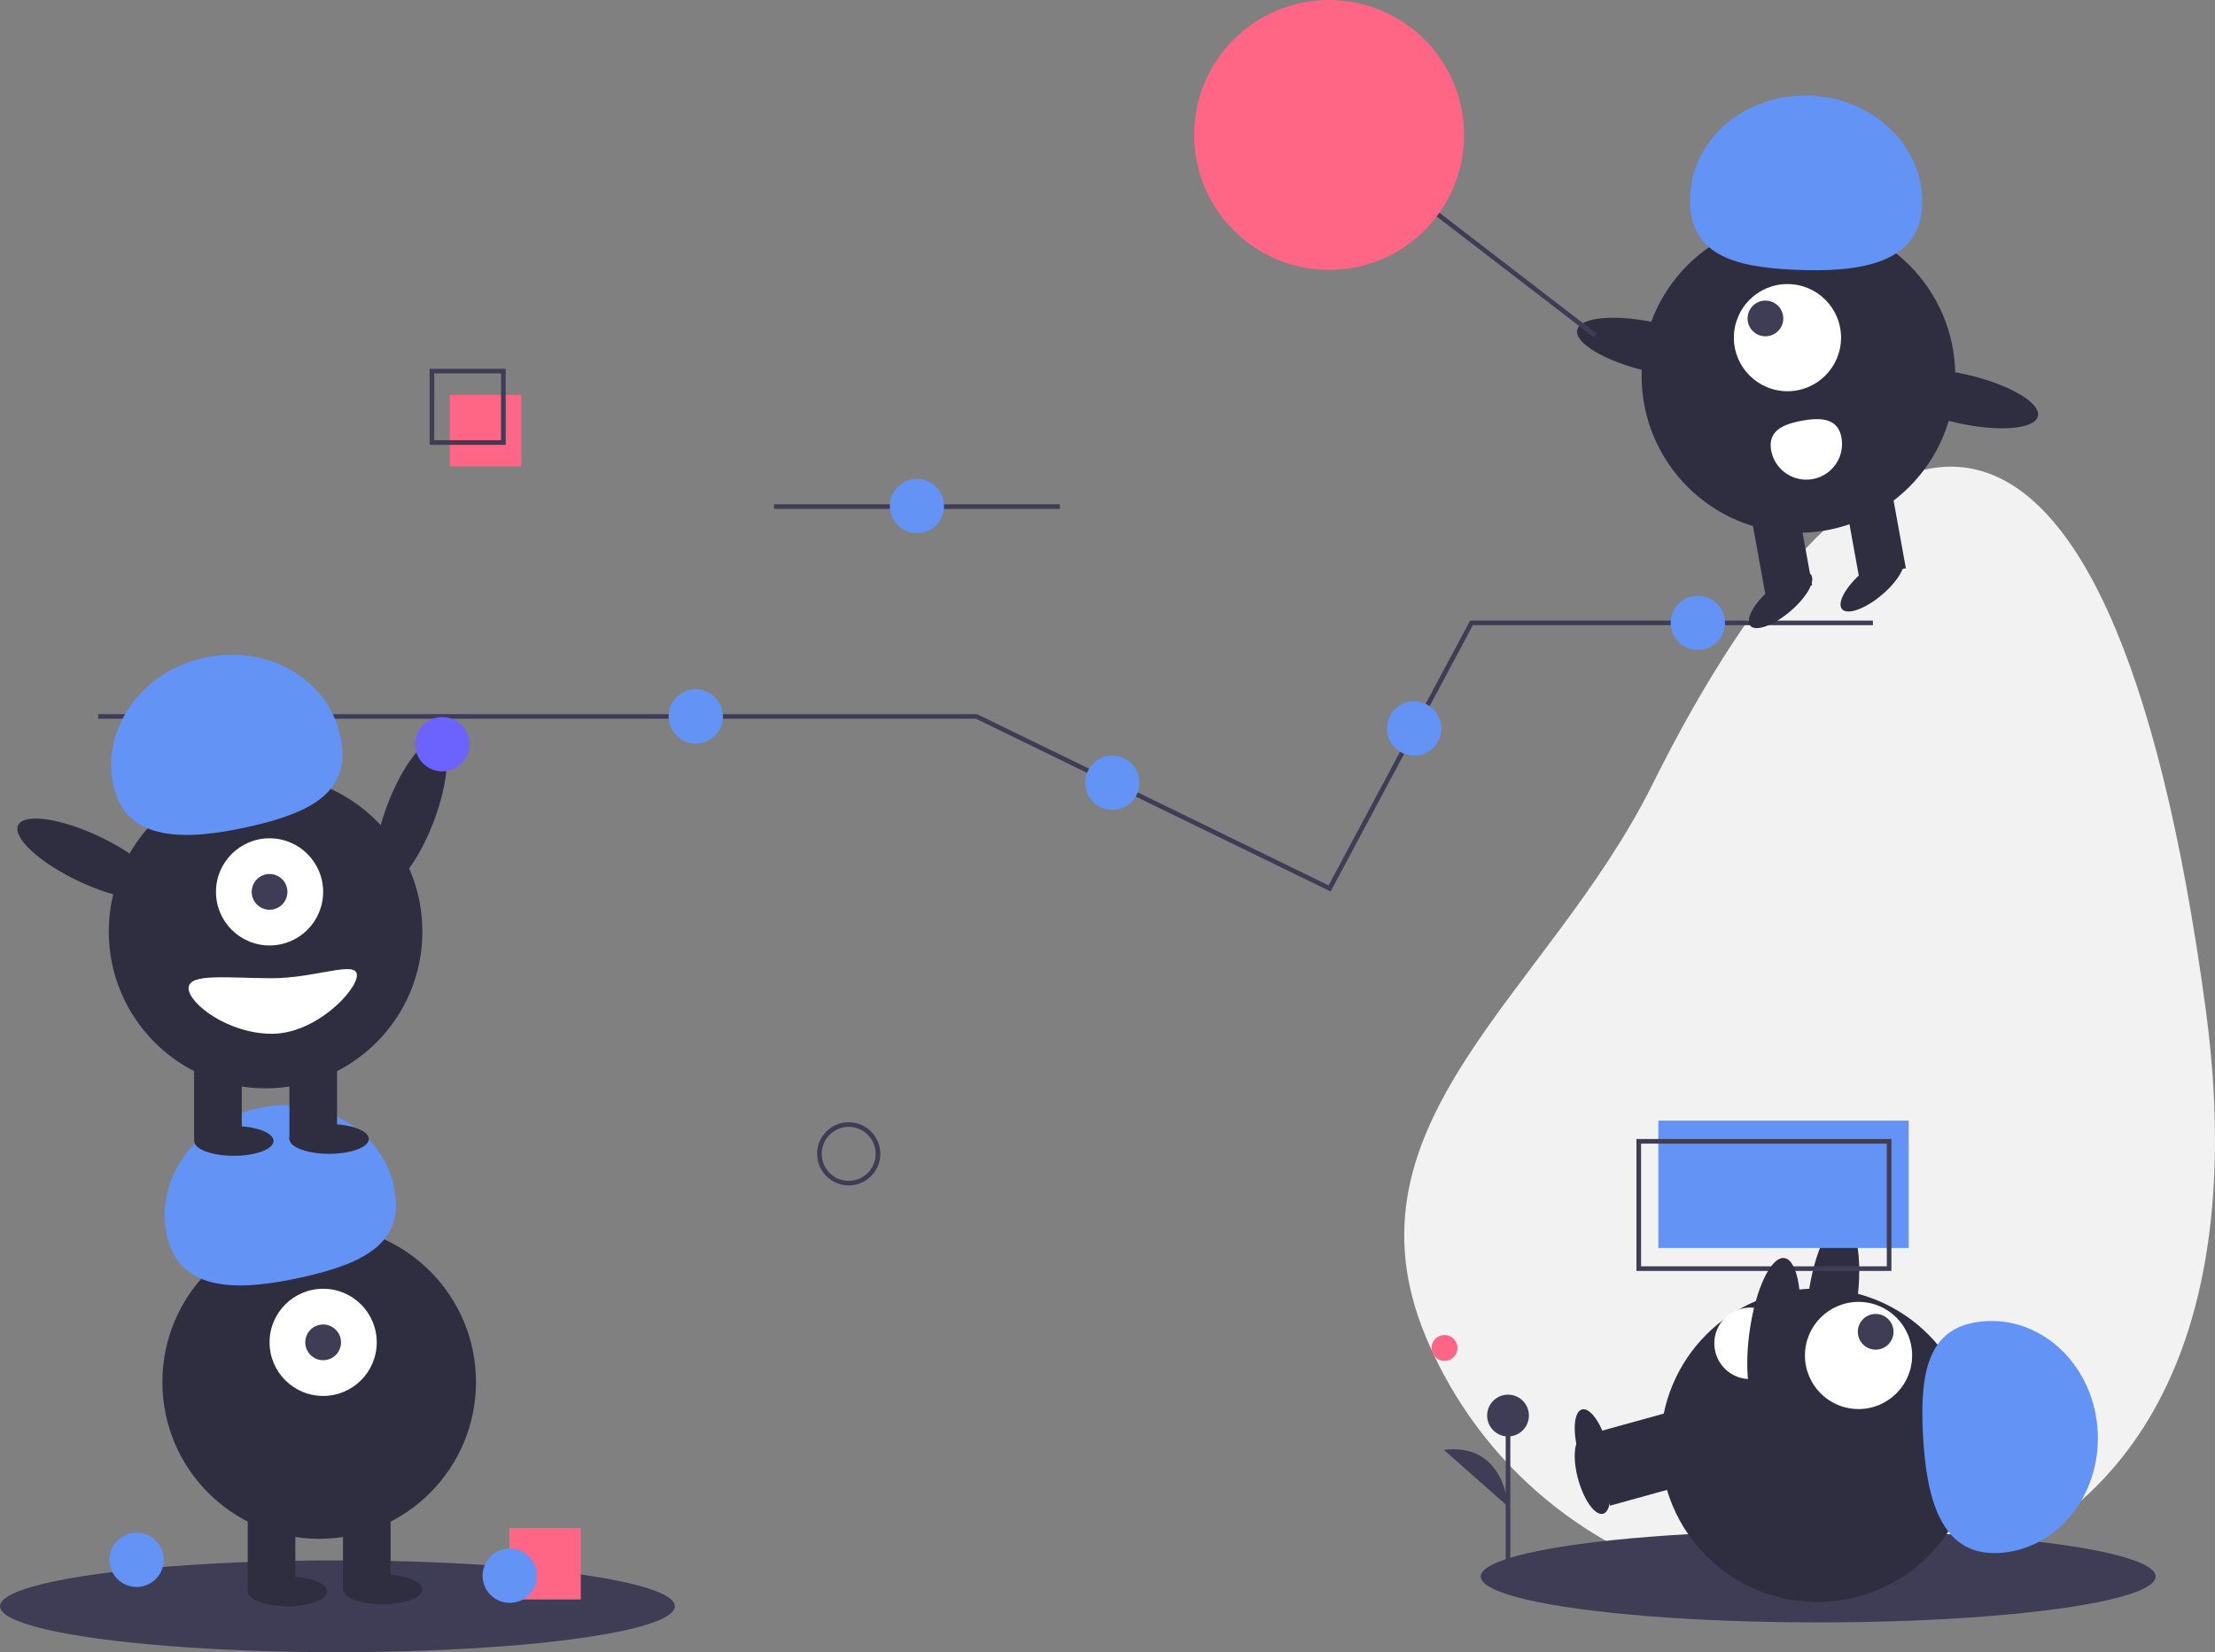 <svg xmlns="http://www.w3.org/2000/svg" xmlns:xlink="http://www.w3.org/1999/xlink" width="957.881" height="714.656" viewBox="0 0 957.881 714.656"><rect x="0" y="0" width="957.881" height="714.656" fill="#808080" stroke="none"/><defs><style>.a,.c{fill:none;}.b{clip-path:url(#a);}.c,.k{stroke:#3f3d56;stroke-miterlimit:10;stroke-width:2px;}.d{fill:#2f2e41;}.e{fill:#f2f2f2;}.f,.k{fill:#3f3d56;}.g{fill:#fff;}.h{fill:#6393f4;}.i{fill:#6c63ff;}.j{fill:#ff6584;}</style><clipPath id="a"><rect class="a" width="957.881" height="714.656"/></clipPath></defs><g class="b"><line class="c" x2="123.607" transform="translate(334.732 219.129)"/><ellipse class="d" cx="33.906" cy="10.644" rx="33.906" ry="10.644" transform="translate(155.489 379.622) rotate(-69.082)"/><path class="e" d="M1096.182,504.193c13.447,100.078-4.864,200.265-98,239.276s-200.266-4.864-239.278-98,53.035-148.864,98-239.276C948.215,222.591,1054.422,193.4,1096.182,504.193Z" transform="translate(-142.232 -67.023)"/><ellipse class="f" cx="145.925" cy="19.852" rx="145.925" ry="19.852" transform="translate(640.352 662.077)"/><rect class="d" width="20.601" height="36.91" transform="translate(696.301 651.261) rotate(-105.453)"/><ellipse class="d" cx="6.438" cy="17.168" rx="6.438" ry="17.168" transform="translate(677.917 623.389) rotate(-15.453)"/><ellipse class="d" cx="33.906" cy="10.644" rx="33.906" ry="10.644" transform="matrix(0.134, -0.991, 0.991, 0.134, 777.454, 593.849)"/><circle class="d" cx="67.812" cy="67.812" r="67.812" transform="translate(718.109 557.346)"/><rect class="d" width="20.601" height="36.91" transform="translate(696.301 639.244) rotate(-105.453)"/><ellipse class="d" cx="6.438" cy="17.168" rx="6.438" ry="17.168" transform="translate(677.917 611.372) rotate(-15.453)"/><circle class="g" cx="23.176" cy="23.176" r="23.176" transform="translate(780.551 563.135)"/><circle class="f" cx="7.725" cy="7.725" r="7.725" transform="translate(803.413 568.348)"/><path class="h" d="M1043.43,799.749c25.094-1.256,44.314-24.728,42.927-52.427s-22.853-49.134-47.947-47.879-29.032,20.955-27.646,48.654S1018.331,801,1043.43,799.749Z" transform="translate(-179.198 -127.99)"/><path class="g" d="M922.586,723.5a15.451,15.451,0,1,1-2.493-30.8c8.506-.688,10.825,6.064,11.514,14.569S931.092,722.814,922.586,723.5Z" transform="translate(-164.38 -127.036)"/><path class="c" d="M49.464,354.349H429.291l58.887,28.689,93.826,45.71,61.347-114.862h173.6" transform="translate(-7.005 -44.452)"/><circle class="i" cx="11.747" cy="11.747" r="11.747" transform="translate(179.509 310.167)"/><circle class="h" cx="11.747" cy="11.747" r="11.747" transform="translate(289.15 298.15)"/><circle class="h" cx="11.747" cy="11.747" r="11.747" transform="translate(469.276 326.865)"/><circle class="h" cx="11.747" cy="11.747" r="11.747" transform="translate(722.494 257.687)"/><circle class="h" cx="11.747" cy="11.747" r="11.747" transform="translate(599.8 303.371)"/><circle class="c" cx="12.666" cy="12.666" r="12.666" transform="translate(354.357 486.432)"/><ellipse class="f" cx="145.925" cy="19.852" rx="145.925" ry="19.852" transform="translate(0 674.952)"/><circle class="d" cx="67.812" cy="67.812" r="67.812" transform="translate(70.22 529.995)"/><rect class="d" width="20.601" height="36.91" transform="translate(107.13 651.027)"/><rect class="d" width="20.601" height="36.91" transform="translate(148.332 651.027)"/><ellipse class="d" cx="17.168" cy="6.438" rx="17.168" ry="6.438" transform="translate(107.13 681.929)"/><ellipse class="d" cx="17.168" cy="6.438" rx="17.168" ry="6.438" transform="translate(148.332 681.07)"/><circle class="g" cx="23.176" cy="23.176" r="23.176" transform="translate(116.572 557.463)"/><circle class="f" cx="7.725" cy="7.725" r="7.725" transform="translate(132.023 572.914)"/><path class="h" d="M126.05,647.335c-5.475-24.522,12.028-49.3,39.094-55.344s53.447,8.936,58.923,33.458-12.463,33.566-39.529,39.61S131.525,671.857,126.05,647.335Z" transform="translate(-53.798 -112.591)"/><circle class="d" cx="67.812" cy="67.812" r="67.812" transform="translate(47.043 335.143)"/><rect class="d" width="20.601" height="36.91" transform="translate(83.954 456.174)"/><rect class="d" width="20.601" height="36.91" transform="translate(125.156 456.174)"/><ellipse class="d" cx="17.168" cy="6.438" rx="17.168" ry="6.438" transform="translate(83.954 487.076)"/><ellipse class="d" cx="17.168" cy="6.438" rx="17.168" ry="6.438" transform="translate(125.156 486.218)"/><circle class="g" cx="23.176" cy="23.176" r="23.176" transform="translate(93.396 362.611)"/><circle class="f" cx="7.725" cy="7.725" r="7.725" transform="translate(108.847 378.062)"/><path class="h" d="M99.05,420.335c-5.476-24.522,12.028-49.3,39.094-55.344s53.447,8.936,58.923,33.458-12.462,33.566-39.529,39.61S104.525,444.857,99.05,420.335Z" transform="translate(-49.974 -80.443)"/><ellipse class="d" cx="10.644" cy="33.906" rx="10.644" ry="33.906" transform="translate(3.277 366.576) rotate(-64.626)"/><path class="g" d="M137.043,530.3c0,6.637,17.089,19.743,36.052,19.743s36.743-18.685,36.743-25.322-17.78,1.288-36.743,1.288S137.043,523.66,137.043,530.3Z" transform="translate(-55.497 -102.878)"/><rect class="h" width="108.267" height="55.075" transform="translate(717.155 484.736)"/><rect class="c" width="108.267" height="55.075" transform="translate(708.682 493.68)"/><rect class="j" width="30.902" height="30.902" transform="translate(194.512 170.818)"/><rect class="c" width="30.902" height="30.902" transform="translate(186.786 160.517)"/><circle class="d" cx="67.812" cy="67.812" r="67.812" transform="translate(709.925 94.825)"/><rect class="d" width="20.601" height="36.91" transform="translate(824.193 245.815) rotate(169.739)"/><rect class="d" width="20.601" height="36.91" transform="translate(783.65 253.155) rotate(169.739)"/><ellipse class="d" cx="17.168" cy="6.438" rx="17.168" ry="6.438" transform="translate(752.725 265.744) rotate(-40.261)"/><ellipse class="d" cx="17.168" cy="6.438" rx="17.168" ry="6.438" transform="translate(792.424 258.558) rotate(-40.261)"/><circle class="g" cx="23.176" cy="23.176" r="23.176" transform="translate(749.814 122.874)"/><circle class="f" cx="7.725" cy="7.725" r="7.725" transform="translate(755.739 130.017)"/><path class="h" d="M993.858,129.4c1.02-25.105-20.617-46.369-48.328-47.495s-51,18.314-52.02,43.419,18.242,30.809,45.953,31.935S992.836,154.507,993.858,129.4Z" transform="translate(-162.622 -40.536)"/><ellipse class="d" cx="10.644" cy="33.906" rx="10.644" ry="33.906" transform="translate(679.698 153.085) rotate(-77.09)"/><ellipse class="d" cx="10.644" cy="33.906" rx="10.644" ry="33.906" transform="translate(812.809 175.225) rotate(-77.09)"/><path class="g" d="M964.74,252.992a15.451,15.451,0,0,1-30.408,5.5c-1.52-8.4,4.972-11.368,13.369-12.888S963.219,244.6,964.74,252.992Z" transform="translate(-168.377 -63.631)"/><line class="c" x2="78.113" y2="60.087" transform="translate(611.685 84.98)"/><circle class="j" cx="58.37" cy="58.37" r="58.37" transform="translate(516.404)"/><ellipse class="d" cx="33.906" cy="10.644" rx="33.906" ry="10.644" transform="matrix(0.134, -0.991, 0.991, 0.134, 752.001, 609.961)"/><circle class="h" cx="11.747" cy="11.747" r="11.747" transform="translate(47.319 662.961)"/><rect class="j" width="30.902" height="30.902" transform="translate(220.263 660.953)"/><circle class="h" cx="11.747" cy="11.747" r="11.747" transform="translate(208.694 669.829)"/><circle class="h" cx="11.747" cy="11.747" r="11.747" transform="translate(384.788 207.161)"/><circle class="j" cx="5.61" cy="5.61" r="5.61" transform="translate(619.052 577.447)"/><line class="k" y1="63.874" transform="translate(652.145 612.294)"/><circle class="f" cx="9.033" cy="9.033" r="9.033" transform="translate(643.113 603.262)"/><path class="f" d="M797.2,788.8s-1.29-27.753-27.743-24.527" transform="translate(-145.06 -137.142)"/></g></svg>